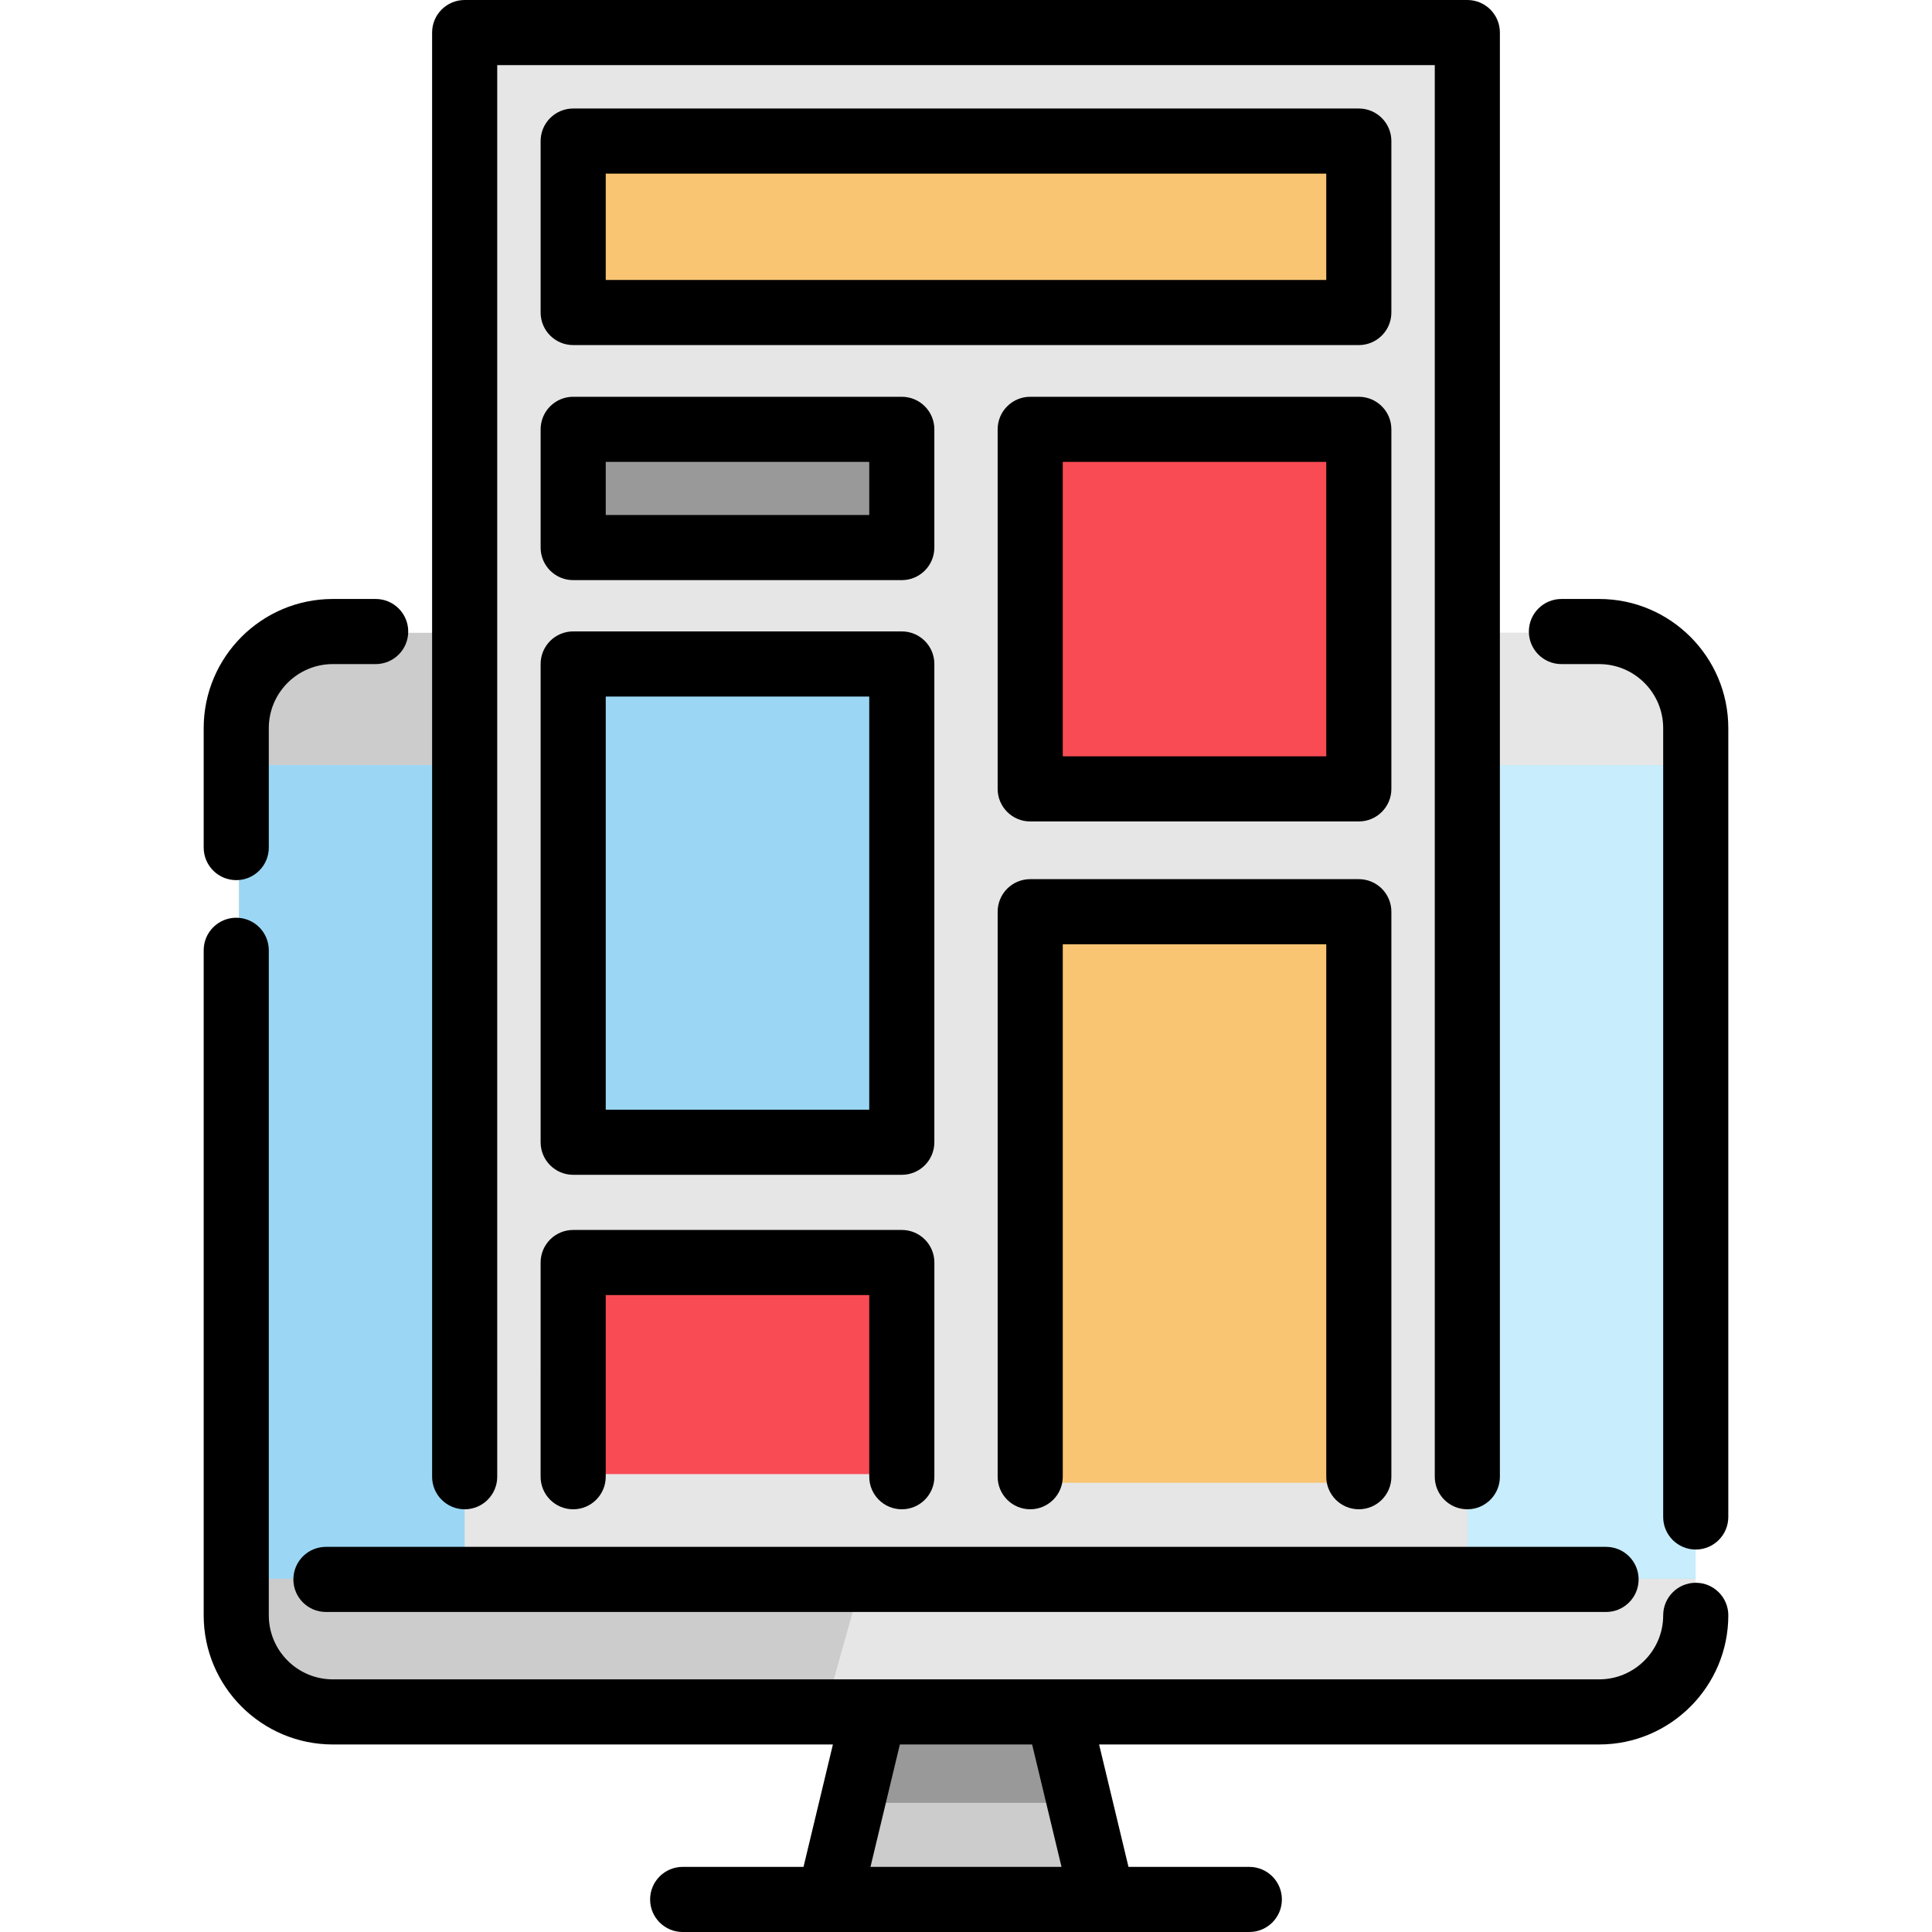 <?xml version="1.0" encoding="iso-8859-1"?>
<!-- Generator: Adobe Illustrator 19.0.0, SVG Export Plug-In . SVG Version: 6.00 Build 0)  -->
<svg version="1.1" id="Layer_1" xmlns="http://www.w3.org/2000/svg" xmlns:xlink="http://www.w3.org/1999/xlink" x="0px" y="0px"
	 viewBox="0 0 511.999 511.999" style="enable-background:new 0 0 511.999 511.999;" xml:space="preserve">
<polygon style="fill:#CCCCCC;" points="292.53,503.013 220.159,503.013 226.219,477.771 232.072,453.42 280.625,453.42 
	286.47,477.771 "/>
<polygon style="fill:#999999;" points="286.47,477.771 226.219,477.771 232.072,453.42 255.091,428.346 280.625,453.42 "/>
<path style="fill:#CCCCCC;" d="M449.337,193.248v234.629c0,14.106-11.436,25.541-25.541,25.541H88.903
	c-14.106,0-25.541-11.436-25.541-25.541V193.248c0-14.106,11.436-25.541,25.541-25.541h334.893
	C437.901,167.707,449.337,179.144,449.337,193.248z"/>
<path style="fill:#E6E6E6;" d="M449.337,193.249v234.629c0,14.106-11.436,25.541-25.541,25.541H218.614l80.108-285.712h125.075
	C437.901,167.708,449.337,179.145,449.337,193.249z"/>
<rect x="63.361" y="202.749" style="fill:#9BD7F4;" width="385.976" height="215.633"/>
<polygon style="fill:#C8EDFC;" points="449.337,202.746 449.337,418.381 228.438,418.381 288.896,202.746 "/>
<polyline style="fill:#E6E6E6;" points="388.858,418.307 388.858,8.373 123.141,8.373 123.141,418.307 "/>
<polyline style="fill:#F94B54;" points="151.897,390.646 151.897,334.324 238.99,334.324 238.99,390.646 "/>
<polyline style="fill:#F9C573;" points="273.015,392.947 273.015,241.36 360.1,241.36 360.1,392.947 "/>
<rect x="151.903" y="113.528" style="fill:#999999;" width="87.081" height="31.335"/>
<rect x="151.903" y="175.704" style="fill:#9BD7F4;" width="87.081" height="126.745"/>
<rect x="273.011" y="113.528" style="fill:#F94B54;" width="87.081" height="95.283"/>
<rect x="151.903" y="37.133" style="fill:#F9C573;" width="208.201" height="45.435"/>
<path d="M62.607,233.244c4.766,0,8.628-3.863,8.628-8.628v-31.658c0-9.356,7.612-16.968,16.968-16.968h11.353
	c4.766,0,8.628-3.863,8.628-8.628c0-4.765-3.862-8.628-8.628-8.628H88.202c-18.87,0-34.223,15.353-34.223,34.223v31.658
	C53.979,229.382,57.842,233.244,62.607,233.244z"/>
<path d="M413.792,175.992h10c9.356,0,16.968,7.612,16.968,16.968v209.053c0,4.765,3.862,8.628,8.628,8.628s8.628-3.863,8.628-8.628
	V192.959c0-18.87-15.353-34.223-34.223-34.223h-10c-4.766,0-8.628,3.863-8.628,8.628S409.027,175.992,413.792,175.992z"/>
<path d="M449.392,419.45c-4.766,0-8.628,3.863-8.628,8.628c0,9.356-7.612,16.968-16.969,16.968H88.203
	c-9.357,0-16.969-7.612-16.969-16.968v-176.24c0-4.765-3.862-8.628-8.628-8.628s-8.628,3.863-8.628,8.628v176.24
	c0,18.87,15.354,34.223,34.224,34.223h132.525l-7.789,32.443h-32.025c-4.766,0-8.628,3.863-8.628,8.628s3.862,8.628,8.628,8.628
	h38.827h72.517h38.826c4.766,0,8.628-3.863,8.628-8.628s-3.862-8.628-8.628-8.628H299.06l-7.788-32.443h132.523
	c18.87,0,34.224-15.353,34.224-34.223C458.019,423.313,454.156,419.45,449.392,419.45z M281.313,494.745h-50.629l7.789-32.443
	h35.051L281.313,494.745z"/>
<path d="M77.749,418.561c0,4.765,3.862,8.628,8.628,8.628h339.245c4.766,0,8.628-3.863,8.628-8.628s-3.862-8.628-8.628-8.628H86.377
	C81.612,409.933,77.749,413.796,77.749,418.561z"/>
<path d="M123.141,399.976c4.766,0,8.628-3.863,8.628-8.628V17.255h248.461v374.093c0,4.765,3.862,8.628,8.628,8.628
	s8.628-3.863,8.628-8.628V8.628c0-4.765-3.862-8.628-8.628-8.628H123.141c-4.766,0-8.628,3.863-8.628,8.628v382.721
	C114.513,396.113,118.376,399.976,123.141,399.976z"/>
<path d="M143.272,145.111c0,4.765,3.862,8.628,8.628,8.628h87.085c4.766,0,8.628-3.863,8.628-8.628v-31.332
	c0-4.765-3.862-8.628-8.628-8.628h-87.085c-4.766,0-8.628,3.863-8.628,8.628V145.111z M160.527,122.406h69.83v14.077h-69.83V122.406
	z"/>
<path d="M143.272,302.708c0,4.765,3.862,8.628,8.628,8.628h87.085c4.766,0,8.628-3.863,8.628-8.628V175.959
	c0-4.765-3.862-8.628-8.628-8.628h-87.085c-4.766,0-8.628,3.863-8.628,8.628V302.708z M160.527,184.587h69.83v109.494h-69.83
	V184.587z"/>
<path d="M143.268,391.348c0,4.765,3.862,8.628,8.628,8.628s8.628-3.863,8.628-8.628v-48.142h69.838v48.142
	c0,4.765,3.862,8.628,8.628,8.628c4.766,0,8.628-3.863,8.628-8.628v-56.77c0-4.765-3.862-8.628-8.628-8.628h-87.093
	c-4.766,0-8.628,3.863-8.628,8.628C143.268,334.578,143.268,391.348,143.268,391.348z"/>
<path d="M368.727,113.779c0-4.765-3.862-8.628-8.628-8.628h-87.084c-4.766,0-8.628,3.863-8.628,8.628v95.284
	c0,4.765,3.862,8.628,8.628,8.628H360.1c4.766,0,8.628-3.863,8.628-8.628V113.779z M351.472,200.435h-69.828v-78.029h69.828V200.435
	z"/>
<path d="M360.1,399.971c4.766,0,8.628-3.863,8.628-8.628v-149.73c0-4.765-3.862-8.628-8.628-8.628h-87.084
	c-4.766,0-8.628,3.863-8.628,8.628v149.73c0,4.765,3.862,8.628,8.628,8.628s8.628-3.863,8.628-8.628V250.241h69.828v141.103
	C351.472,396.108,355.334,399.971,360.1,399.971z"/>
<path d="M368.727,37.386c0-4.765-3.862-8.628-8.628-8.628h-208.2c-4.766,0-8.628,3.863-8.628,8.628v45.435
	c0,4.765,3.862,8.628,8.628,8.628h208.199c4.766,0,8.628-3.863,8.628-8.628V37.386H368.727z M351.472,74.194H160.527v-28.18h190.944
	v28.18H351.472z"/>
<g>
</g>
<g>
</g>
<g>
</g>
<g>
</g>
<g>
</g>
<g>
</g>
<g>
</g>
<g>
</g>
<g>
</g>
<g>
</g>
<g>
</g>
<g>
</g>
<g>
</g>
<g>
</g>
<g>
</g>
</svg>

